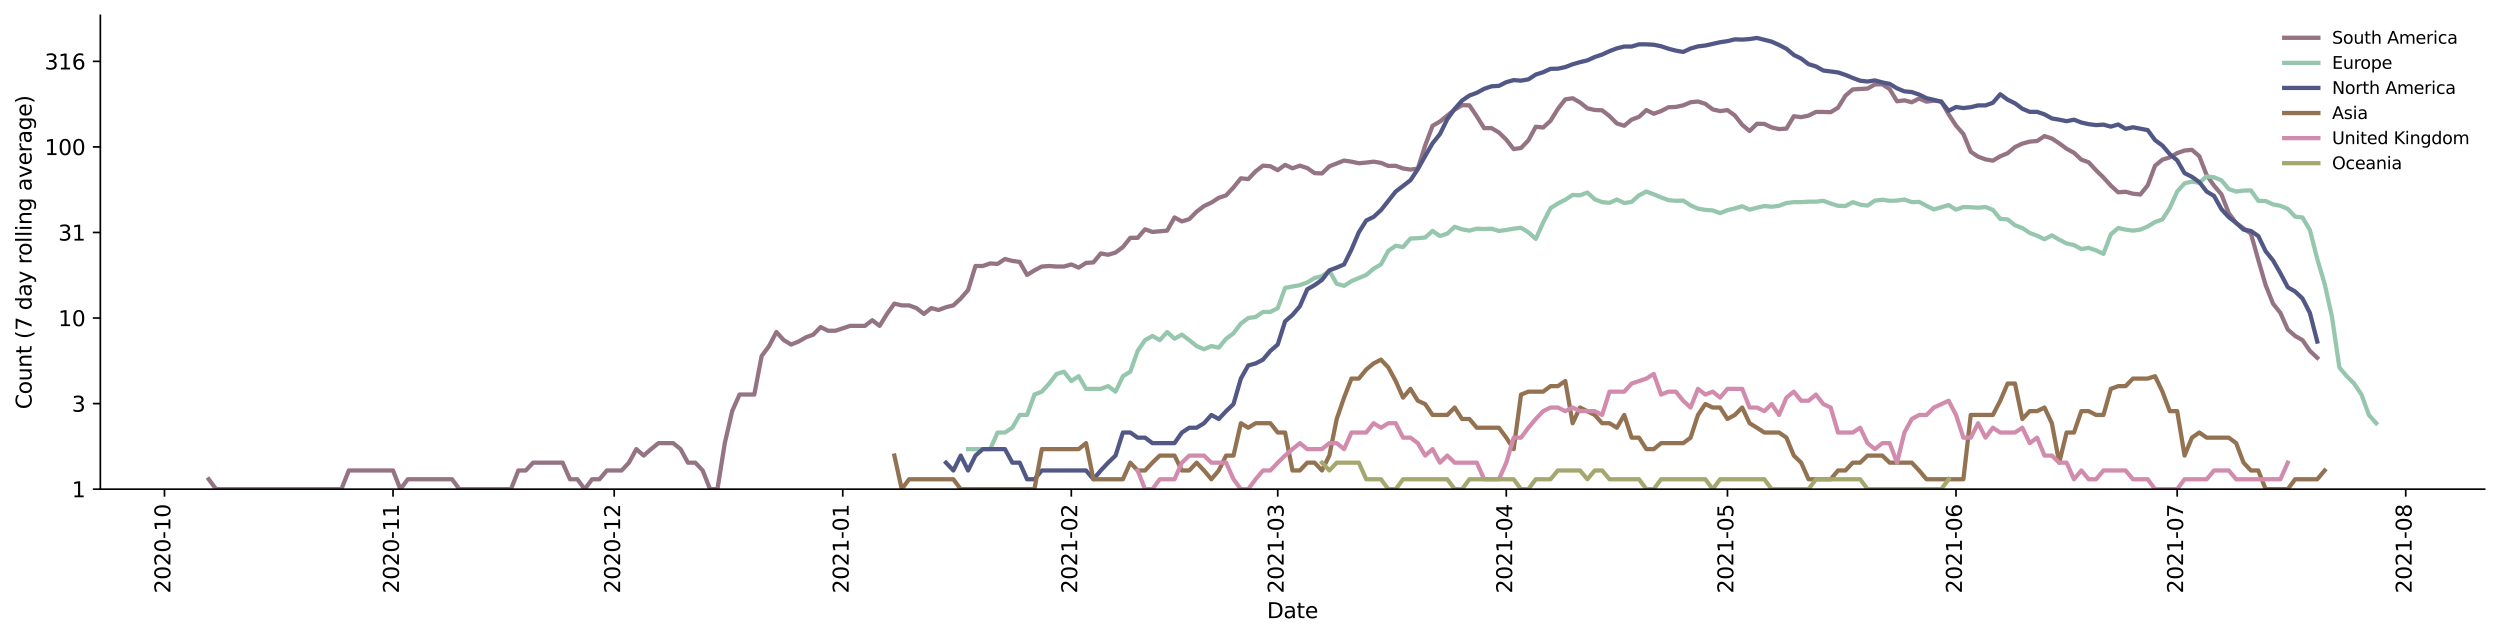 <?xml version="1.0" encoding="utf-8" standalone="no"?>
<!DOCTYPE svg PUBLIC "-//W3C//DTD SVG 1.1//EN"
  "http://www.w3.org/Graphics/SVG/1.1/DTD/svg11.dtd">
<svg height="298.621pt" version="1.1" viewBox="0 0 1170.166 298.621" width="1170.166pt" xmlns="http://www.w3.org/2000/svg" xmlns:xlink="http://www.w3.org/1999/xlink">
 <defs>
  <style type="text/css">*{stroke-linecap:butt;stroke-linejoin:round;}</style>
 </defs>
 <g id="figure_1">
  <g id="patch_1">
   <path d="M 0 298.621 
L 1170.166 298.621 
L 1170.166 0 
L 0 0 
z
" style="fill:#ffffff;"/>
  </g>
  <g id="axes_1">
   <g id="patch_2">
    <path d="M 46.966 228.96 
L 1162.966 228.96 
L 1162.966 7.2 
L 46.966 7.2 
z
" style="fill:#ffffff;"/>
   </g>
   <g id="matplotlib.axis_1">
    <g id="xtick_1">
     <g id="line2d_1">
      <defs>
       <path d="M 0 0 
L 0 3.5 
" id="m43132d5090" style="stroke:#000000;stroke-width:0.8;"/>
      </defs>
      <g>
       <use style="stroke:#000000;stroke-width:0.8;" x="76.988" xlink:href="#m43132d5090" y="228.96"/>
      </g>
     </g>
     <g id="text_1">
      <!-- 2020-10 -->
      <g transform="translate(79.747 277.743)rotate(-90)scale(0.1 -0.1)">
       <defs>
        <path d="M 1228 531 
L 3431 531 
L 3431 0 
L 469 0 
L 469 531 
Q 828 903 1448 1529 
Q 2069 2156 2228 2338 
Q 2531 2678 2651 2914 
Q 2772 3150 2772 3378 
Q 2772 3750 2511 3984 
Q 2250 4219 1831 4219 
Q 1534 4219 1204 4116 
Q 875 4013 500 3803 
L 500 4441 
Q 881 4594 1212 4672 
Q 1544 4750 1819 4750 
Q 2544 4750 2975 4387 
Q 3406 4025 3406 3419 
Q 3406 3131 3298 2873 
Q 3191 2616 2906 2266 
Q 2828 2175 2409 1742 
Q 1991 1309 1228 531 
z
" id="DejaVuSans-32" transform="scale(0.016)"/>
        <path d="M 2034 4250 
Q 1547 4250 1301 3770 
Q 1056 3291 1056 2328 
Q 1056 1369 1301 889 
Q 1547 409 2034 409 
Q 2525 409 2770 889 
Q 3016 1369 3016 2328 
Q 3016 3291 2770 3770 
Q 2525 4250 2034 4250 
z
M 2034 4750 
Q 2819 4750 3233 4129 
Q 3647 3509 3647 2328 
Q 3647 1150 3233 529 
Q 2819 -91 2034 -91 
Q 1250 -91 836 529 
Q 422 1150 422 2328 
Q 422 3509 836 4129 
Q 1250 4750 2034 4750 
z
" id="DejaVuSans-30" transform="scale(0.016)"/>
        <path d="M 313 2009 
L 1997 2009 
L 1997 1497 
L 313 1497 
L 313 2009 
z
" id="DejaVuSans-2d" transform="scale(0.016)"/>
        <path d="M 794 531 
L 1825 531 
L 1825 4091 
L 703 3866 
L 703 4441 
L 1819 4666 
L 2450 4666 
L 2450 531 
L 3481 531 
L 3481 0 
L 794 0 
L 794 531 
z
" id="DejaVuSans-31" transform="scale(0.016)"/>
       </defs>
       <use xlink:href="#DejaVuSans-32"/>
       <use x="63.623" xlink:href="#DejaVuSans-30"/>
       <use x="127.246" xlink:href="#DejaVuSans-32"/>
       <use x="190.869" xlink:href="#DejaVuSans-30"/>
       <use x="254.492" xlink:href="#DejaVuSans-2d"/>
       <use x="290.576" xlink:href="#DejaVuSans-31"/>
       <use x="354.199" xlink:href="#DejaVuSans-30"/>
      </g>
     </g>
    </g>
    <g id="xtick_2">
     <g id="line2d_2">
      <g>
       <use style="stroke:#000000;stroke-width:0.8;" x="183.964" xlink:href="#m43132d5090" y="228.96"/>
      </g>
     </g>
     <g id="text_2">
      <!-- 2020-11 -->
      <g transform="translate(186.723 277.743)rotate(-90)scale(0.1 -0.1)">
       <use xlink:href="#DejaVuSans-32"/>
       <use x="63.623" xlink:href="#DejaVuSans-30"/>
       <use x="127.246" xlink:href="#DejaVuSans-32"/>
       <use x="190.869" xlink:href="#DejaVuSans-30"/>
       <use x="254.492" xlink:href="#DejaVuSans-2d"/>
       <use x="290.576" xlink:href="#DejaVuSans-31"/>
       <use x="354.199" xlink:href="#DejaVuSans-31"/>
      </g>
     </g>
    </g>
    <g id="xtick_3">
     <g id="line2d_3">
      <g>
       <use style="stroke:#000000;stroke-width:0.8;" x="287.489" xlink:href="#m43132d5090" y="228.96"/>
      </g>
     </g>
     <g id="text_3">
      <!-- 2020-12 -->
      <g transform="translate(290.248 277.743)rotate(-90)scale(0.1 -0.1)">
       <use xlink:href="#DejaVuSans-32"/>
       <use x="63.623" xlink:href="#DejaVuSans-30"/>
       <use x="127.246" xlink:href="#DejaVuSans-32"/>
       <use x="190.869" xlink:href="#DejaVuSans-30"/>
       <use x="254.492" xlink:href="#DejaVuSans-2d"/>
       <use x="290.576" xlink:href="#DejaVuSans-31"/>
       <use x="354.199" xlink:href="#DejaVuSans-32"/>
      </g>
     </g>
    </g>
    <g id="xtick_4">
     <g id="line2d_4">
      <g>
       <use style="stroke:#000000;stroke-width:0.8;" x="394.465" xlink:href="#m43132d5090" y="228.96"/>
      </g>
     </g>
     <g id="text_4">
      <!-- 2021-01 -->
      <g transform="translate(397.224 277.743)rotate(-90)scale(0.1 -0.1)">
       <use xlink:href="#DejaVuSans-32"/>
       <use x="63.623" xlink:href="#DejaVuSans-30"/>
       <use x="127.246" xlink:href="#DejaVuSans-32"/>
       <use x="190.869" xlink:href="#DejaVuSans-31"/>
       <use x="254.492" xlink:href="#DejaVuSans-2d"/>
       <use x="290.576" xlink:href="#DejaVuSans-30"/>
       <use x="354.199" xlink:href="#DejaVuSans-31"/>
      </g>
     </g>
    </g>
    <g id="xtick_5">
     <g id="line2d_5">
      <g>
       <use style="stroke:#000000;stroke-width:0.8;" x="501.441" xlink:href="#m43132d5090" y="228.96"/>
      </g>
     </g>
     <g id="text_5">
      <!-- 2021-02 -->
      <g transform="translate(504.2 277.743)rotate(-90)scale(0.1 -0.1)">
       <use xlink:href="#DejaVuSans-32"/>
       <use x="63.623" xlink:href="#DejaVuSans-30"/>
       <use x="127.246" xlink:href="#DejaVuSans-32"/>
       <use x="190.869" xlink:href="#DejaVuSans-31"/>
       <use x="254.492" xlink:href="#DejaVuSans-2d"/>
       <use x="290.576" xlink:href="#DejaVuSans-30"/>
       <use x="354.199" xlink:href="#DejaVuSans-32"/>
      </g>
     </g>
    </g>
    <g id="xtick_6">
     <g id="line2d_6">
      <g>
       <use style="stroke:#000000;stroke-width:0.8;" x="598.064" xlink:href="#m43132d5090" y="228.96"/>
      </g>
     </g>
     <g id="text_6">
      <!-- 2021-03 -->
      <g transform="translate(600.823 277.743)rotate(-90)scale(0.1 -0.1)">
       <defs>
        <path d="M 2597 2516 
Q 3050 2419 3304 2112 
Q 3559 1806 3559 1356 
Q 3559 666 3084 287 
Q 2609 -91 1734 -91 
Q 1441 -91 1130 -33 
Q 819 25 488 141 
L 488 750 
Q 750 597 1062 519 
Q 1375 441 1716 441 
Q 2309 441 2620 675 
Q 2931 909 2931 1356 
Q 2931 1769 2642 2001 
Q 2353 2234 1838 2234 
L 1294 2234 
L 1294 2753 
L 1863 2753 
Q 2328 2753 2575 2939 
Q 2822 3125 2822 3475 
Q 2822 3834 2567 4026 
Q 2313 4219 1838 4219 
Q 1578 4219 1281 4162 
Q 984 4106 628 3988 
L 628 4550 
Q 988 4650 1302 4700 
Q 1616 4750 1894 4750 
Q 2613 4750 3031 4423 
Q 3450 4097 3450 3541 
Q 3450 3153 3228 2886 
Q 3006 2619 2597 2516 
z
" id="DejaVuSans-33" transform="scale(0.016)"/>
       </defs>
       <use xlink:href="#DejaVuSans-32"/>
       <use x="63.623" xlink:href="#DejaVuSans-30"/>
       <use x="127.246" xlink:href="#DejaVuSans-32"/>
       <use x="190.869" xlink:href="#DejaVuSans-31"/>
       <use x="254.492" xlink:href="#DejaVuSans-2d"/>
       <use x="290.576" xlink:href="#DejaVuSans-30"/>
       <use x="354.199" xlink:href="#DejaVuSans-33"/>
      </g>
     </g>
    </g>
    <g id="xtick_7">
     <g id="line2d_7">
      <g>
       <use style="stroke:#000000;stroke-width:0.8;" x="705.04" xlink:href="#m43132d5090" y="228.96"/>
      </g>
     </g>
     <g id="text_7">
      <!-- 2021-04 -->
      <g transform="translate(707.799 277.743)rotate(-90)scale(0.1 -0.1)">
       <defs>
        <path d="M 2419 4116 
L 825 1625 
L 2419 1625 
L 2419 4116 
z
M 2253 4666 
L 3047 4666 
L 3047 1625 
L 3713 1625 
L 3713 1100 
L 3047 1100 
L 3047 0 
L 2419 0 
L 2419 1100 
L 313 1100 
L 313 1709 
L 2253 4666 
z
" id="DejaVuSans-34" transform="scale(0.016)"/>
       </defs>
       <use xlink:href="#DejaVuSans-32"/>
       <use x="63.623" xlink:href="#DejaVuSans-30"/>
       <use x="127.246" xlink:href="#DejaVuSans-32"/>
       <use x="190.869" xlink:href="#DejaVuSans-31"/>
       <use x="254.492" xlink:href="#DejaVuSans-2d"/>
       <use x="290.576" xlink:href="#DejaVuSans-30"/>
       <use x="354.199" xlink:href="#DejaVuSans-34"/>
      </g>
     </g>
    </g>
    <g id="xtick_8">
     <g id="line2d_8">
      <g>
       <use style="stroke:#000000;stroke-width:0.8;" x="808.565" xlink:href="#m43132d5090" y="228.96"/>
      </g>
     </g>
     <g id="text_8">
      <!-- 2021-05 -->
      <g transform="translate(811.324 277.743)rotate(-90)scale(0.1 -0.1)">
       <defs>
        <path d="M 691 4666 
L 3169 4666 
L 3169 4134 
L 1269 4134 
L 1269 2991 
Q 1406 3038 1543 3061 
Q 1681 3084 1819 3084 
Q 2600 3084 3056 2656 
Q 3513 2228 3513 1497 
Q 3513 744 3044 326 
Q 2575 -91 1722 -91 
Q 1428 -91 1123 -41 
Q 819 9 494 109 
L 494 744 
Q 775 591 1075 516 
Q 1375 441 1709 441 
Q 2250 441 2565 725 
Q 2881 1009 2881 1497 
Q 2881 1984 2565 2268 
Q 2250 2553 1709 2553 
Q 1456 2553 1204 2497 
Q 953 2441 691 2322 
L 691 4666 
z
" id="DejaVuSans-35" transform="scale(0.016)"/>
       </defs>
       <use xlink:href="#DejaVuSans-32"/>
       <use x="63.623" xlink:href="#DejaVuSans-30"/>
       <use x="127.246" xlink:href="#DejaVuSans-32"/>
       <use x="190.869" xlink:href="#DejaVuSans-31"/>
       <use x="254.492" xlink:href="#DejaVuSans-2d"/>
       <use x="290.576" xlink:href="#DejaVuSans-30"/>
       <use x="354.199" xlink:href="#DejaVuSans-35"/>
      </g>
     </g>
    </g>
    <g id="xtick_9">
     <g id="line2d_9">
      <g>
       <use style="stroke:#000000;stroke-width:0.8;" x="915.541" xlink:href="#m43132d5090" y="228.96"/>
      </g>
     </g>
     <g id="text_9">
      <!-- 2021-06 -->
      <g transform="translate(918.3 277.743)rotate(-90)scale(0.1 -0.1)">
       <defs>
        <path d="M 2113 2584 
Q 1688 2584 1439 2293 
Q 1191 2003 1191 1497 
Q 1191 994 1439 701 
Q 1688 409 2113 409 
Q 2538 409 2786 701 
Q 3034 994 3034 1497 
Q 3034 2003 2786 2293 
Q 2538 2584 2113 2584 
z
M 3366 4563 
L 3366 3988 
Q 3128 4100 2886 4159 
Q 2644 4219 2406 4219 
Q 1781 4219 1451 3797 
Q 1122 3375 1075 2522 
Q 1259 2794 1537 2939 
Q 1816 3084 2150 3084 
Q 2853 3084 3261 2657 
Q 3669 2231 3669 1497 
Q 3669 778 3244 343 
Q 2819 -91 2113 -91 
Q 1303 -91 875 529 
Q 447 1150 447 2328 
Q 447 3434 972 4092 
Q 1497 4750 2381 4750 
Q 2619 4750 2861 4703 
Q 3103 4656 3366 4563 
z
" id="DejaVuSans-36" transform="scale(0.016)"/>
       </defs>
       <use xlink:href="#DejaVuSans-32"/>
       <use x="63.623" xlink:href="#DejaVuSans-30"/>
       <use x="127.246" xlink:href="#DejaVuSans-32"/>
       <use x="190.869" xlink:href="#DejaVuSans-31"/>
       <use x="254.492" xlink:href="#DejaVuSans-2d"/>
       <use x="290.576" xlink:href="#DejaVuSans-30"/>
       <use x="354.199" xlink:href="#DejaVuSans-36"/>
      </g>
     </g>
    </g>
    <g id="xtick_10">
     <g id="line2d_10">
      <g>
       <use style="stroke:#000000;stroke-width:0.8;" x="1019.066" xlink:href="#m43132d5090" y="228.96"/>
      </g>
     </g>
     <g id="text_10">
      <!-- 2021-07 -->
      <g transform="translate(1021.825 277.743)rotate(-90)scale(0.1 -0.1)">
       <defs>
        <path d="M 525 4666 
L 3525 4666 
L 3525 4397 
L 1831 0 
L 1172 0 
L 2766 4134 
L 525 4134 
L 525 4666 
z
" id="DejaVuSans-37" transform="scale(0.016)"/>
       </defs>
       <use xlink:href="#DejaVuSans-32"/>
       <use x="63.623" xlink:href="#DejaVuSans-30"/>
       <use x="127.246" xlink:href="#DejaVuSans-32"/>
       <use x="190.869" xlink:href="#DejaVuSans-31"/>
       <use x="254.492" xlink:href="#DejaVuSans-2d"/>
       <use x="290.576" xlink:href="#DejaVuSans-30"/>
       <use x="354.199" xlink:href="#DejaVuSans-37"/>
      </g>
     </g>
    </g>
    <g id="xtick_11">
     <g id="line2d_11">
      <g>
       <use style="stroke:#000000;stroke-width:0.8;" x="1126.042" xlink:href="#m43132d5090" y="228.96"/>
      </g>
     </g>
     <g id="text_11">
      <!-- 2021-08 -->
      <g transform="translate(1128.801 277.743)rotate(-90)scale(0.1 -0.1)">
       <defs>
        <path d="M 2034 2216 
Q 1584 2216 1326 1975 
Q 1069 1734 1069 1313 
Q 1069 891 1326 650 
Q 1584 409 2034 409 
Q 2484 409 2743 651 
Q 3003 894 3003 1313 
Q 3003 1734 2745 1975 
Q 2488 2216 2034 2216 
z
M 1403 2484 
Q 997 2584 770 2862 
Q 544 3141 544 3541 
Q 544 4100 942 4425 
Q 1341 4750 2034 4750 
Q 2731 4750 3128 4425 
Q 3525 4100 3525 3541 
Q 3525 3141 3298 2862 
Q 3072 2584 2669 2484 
Q 3125 2378 3379 2068 
Q 3634 1759 3634 1313 
Q 3634 634 3220 271 
Q 2806 -91 2034 -91 
Q 1263 -91 848 271 
Q 434 634 434 1313 
Q 434 1759 690 2068 
Q 947 2378 1403 2484 
z
M 1172 3481 
Q 1172 3119 1398 2916 
Q 1625 2713 2034 2713 
Q 2441 2713 2670 2916 
Q 2900 3119 2900 3481 
Q 2900 3844 2670 4047 
Q 2441 4250 2034 4250 
Q 1625 4250 1398 4047 
Q 1172 3844 1172 3481 
z
" id="DejaVuSans-38" transform="scale(0.016)"/>
       </defs>
       <use xlink:href="#DejaVuSans-32"/>
       <use x="63.623" xlink:href="#DejaVuSans-30"/>
       <use x="127.246" xlink:href="#DejaVuSans-32"/>
       <use x="190.869" xlink:href="#DejaVuSans-31"/>
       <use x="254.492" xlink:href="#DejaVuSans-2d"/>
       <use x="290.576" xlink:href="#DejaVuSans-30"/>
       <use x="354.199" xlink:href="#DejaVuSans-38"/>
      </g>
     </g>
    </g>
    <g id="text_12">
     <!-- Date -->
     <g transform="translate(593.015 289.341)scale(0.1 -0.1)">
      <defs>
       <path d="M 1259 4147 
L 1259 519 
L 2022 519 
Q 2988 519 3436 956 
Q 3884 1394 3884 2338 
Q 3884 3275 3436 3711 
Q 2988 4147 2022 4147 
L 1259 4147 
z
M 628 4666 
L 1925 4666 
Q 3281 4666 3915 4102 
Q 4550 3538 4550 2338 
Q 4550 1131 3912 565 
Q 3275 0 1925 0 
L 628 0 
L 628 4666 
z
" id="DejaVuSans-44" transform="scale(0.016)"/>
       <path d="M 2194 1759 
Q 1497 1759 1228 1600 
Q 959 1441 959 1056 
Q 959 750 1161 570 
Q 1363 391 1709 391 
Q 2188 391 2477 730 
Q 2766 1069 2766 1631 
L 2766 1759 
L 2194 1759 
z
M 3341 1997 
L 3341 0 
L 2766 0 
L 2766 531 
Q 2569 213 2275 61 
Q 1981 -91 1556 -91 
Q 1019 -91 701 211 
Q 384 513 384 1019 
Q 384 1609 779 1909 
Q 1175 2209 1959 2209 
L 2766 2209 
L 2766 2266 
Q 2766 2663 2505 2880 
Q 2244 3097 1772 3097 
Q 1472 3097 1187 3025 
Q 903 2953 641 2809 
L 641 3341 
Q 956 3463 1253 3523 
Q 1550 3584 1831 3584 
Q 2591 3584 2966 3190 
Q 3341 2797 3341 1997 
z
" id="DejaVuSans-61" transform="scale(0.016)"/>
       <path d="M 1172 4494 
L 1172 3500 
L 2356 3500 
L 2356 3053 
L 1172 3053 
L 1172 1153 
Q 1172 725 1289 603 
Q 1406 481 1766 481 
L 2356 481 
L 2356 0 
L 1766 0 
Q 1100 0 847 248 
Q 594 497 594 1153 
L 594 3053 
L 172 3053 
L 172 3500 
L 594 3500 
L 594 4494 
L 1172 4494 
z
" id="DejaVuSans-74" transform="scale(0.016)"/>
       <path d="M 3597 1894 
L 3597 1613 
L 953 1613 
Q 991 1019 1311 708 
Q 1631 397 2203 397 
Q 2534 397 2845 478 
Q 3156 559 3463 722 
L 3463 178 
Q 3153 47 2828 -22 
Q 2503 -91 2169 -91 
Q 1331 -91 842 396 
Q 353 884 353 1716 
Q 353 2575 817 3079 
Q 1281 3584 2069 3584 
Q 2775 3584 3186 3129 
Q 3597 2675 3597 1894 
z
M 3022 2063 
Q 3016 2534 2758 2815 
Q 2500 3097 2075 3097 
Q 1594 3097 1305 2825 
Q 1016 2553 972 2059 
L 3022 2063 
z
" id="DejaVuSans-65" transform="scale(0.016)"/>
      </defs>
      <use xlink:href="#DejaVuSans-44"/>
      <use x="77.002" xlink:href="#DejaVuSans-61"/>
      <use x="138.281" xlink:href="#DejaVuSans-74"/>
      <use x="177.49" xlink:href="#DejaVuSans-65"/>
     </g>
    </g>
   </g>
   <g id="matplotlib.axis_2">
    <g id="ytick_1">
     <g id="line2d_12">
      <defs>
       <path d="M 0 0 
L -3.5 0 
" id="m32318ef509" style="stroke:#000000;stroke-width:0.8;"/>
      </defs>
      <g>
       <use style="stroke:#000000;stroke-width:0.8;" x="46.966" xlink:href="#m32318ef509" y="228.96"/>
      </g>
     </g>
     <g id="text_13">
      <!-- 1 -->
      <g transform="translate(33.603 232.759)scale(0.1 -0.1)">
       <use xlink:href="#DejaVuSans-31"/>
      </g>
     </g>
    </g>
    <g id="ytick_2">
     <g id="line2d_13">
      <g>
       <use style="stroke:#000000;stroke-width:0.8;" x="46.966" xlink:href="#m32318ef509" y="188.913"/>
      </g>
     </g>
     <g id="text_14">
      <!-- 3 -->
      <g transform="translate(33.603 192.712)scale(0.1 -0.1)">
       <use xlink:href="#DejaVuSans-33"/>
      </g>
     </g>
    </g>
    <g id="ytick_3">
     <g id="line2d_14">
      <g>
       <use style="stroke:#000000;stroke-width:0.8;" x="46.966" xlink:href="#m32318ef509" y="148.866"/>
      </g>
     </g>
     <g id="text_15">
      <!-- 10 -->
      <g transform="translate(27.241 152.666)scale(0.1 -0.1)">
       <use xlink:href="#DejaVuSans-31"/>
       <use x="63.623" xlink:href="#DejaVuSans-30"/>
      </g>
     </g>
    </g>
    <g id="ytick_4">
     <g id="line2d_15">
      <g>
       <use style="stroke:#000000;stroke-width:0.8;" x="46.966" xlink:href="#m32318ef509" y="108.82"/>
      </g>
     </g>
     <g id="text_16">
      <!-- 31 -->
      <g transform="translate(27.241 112.619)scale(0.1 -0.1)">
       <use xlink:href="#DejaVuSans-33"/>
       <use x="63.623" xlink:href="#DejaVuSans-31"/>
      </g>
     </g>
    </g>
    <g id="ytick_5">
     <g id="line2d_16">
      <g>
       <use style="stroke:#000000;stroke-width:0.8;" x="46.966" xlink:href="#m32318ef509" y="68.773"/>
      </g>
     </g>
     <g id="text_17">
      <!-- 100 -->
      <g transform="translate(20.878 72.572)scale(0.1 -0.1)">
       <use xlink:href="#DejaVuSans-31"/>
       <use x="63.623" xlink:href="#DejaVuSans-30"/>
       <use x="127.246" xlink:href="#DejaVuSans-30"/>
      </g>
     </g>
    </g>
    <g id="ytick_6">
     <g id="line2d_17">
      <g>
       <use style="stroke:#000000;stroke-width:0.8;" x="46.966" xlink:href="#m32318ef509" y="28.726"/>
      </g>
     </g>
     <g id="text_18">
      <!-- 316 -->
      <g transform="translate(20.878 32.525)scale(0.1 -0.1)">
       <use xlink:href="#DejaVuSans-33"/>
       <use x="63.623" xlink:href="#DejaVuSans-31"/>
       <use x="127.246" xlink:href="#DejaVuSans-36"/>
      </g>
     </g>
    </g>
    <g id="text_19">
     <!-- Count (7 day rolling average) -->
     <g transform="translate(14.798 191.548)rotate(-90)scale(0.1 -0.1)">
      <defs>
       <path d="M 4122 4306 
L 4122 3641 
Q 3803 3938 3442 4084 
Q 3081 4231 2675 4231 
Q 1875 4231 1450 3742 
Q 1025 3253 1025 2328 
Q 1025 1406 1450 917 
Q 1875 428 2675 428 
Q 3081 428 3442 575 
Q 3803 722 4122 1019 
L 4122 359 
Q 3791 134 3420 21 
Q 3050 -91 2638 -91 
Q 1578 -91 968 557 
Q 359 1206 359 2328 
Q 359 3453 968 4101 
Q 1578 4750 2638 4750 
Q 3056 4750 3426 4639 
Q 3797 4528 4122 4306 
z
" id="DejaVuSans-43" transform="scale(0.016)"/>
       <path d="M 1959 3097 
Q 1497 3097 1228 2736 
Q 959 2375 959 1747 
Q 959 1119 1226 758 
Q 1494 397 1959 397 
Q 2419 397 2687 759 
Q 2956 1122 2956 1747 
Q 2956 2369 2687 2733 
Q 2419 3097 1959 3097 
z
M 1959 3584 
Q 2709 3584 3137 3096 
Q 3566 2609 3566 1747 
Q 3566 888 3137 398 
Q 2709 -91 1959 -91 
Q 1206 -91 779 398 
Q 353 888 353 1747 
Q 353 2609 779 3096 
Q 1206 3584 1959 3584 
z
" id="DejaVuSans-6f" transform="scale(0.016)"/>
       <path d="M 544 1381 
L 544 3500 
L 1119 3500 
L 1119 1403 
Q 1119 906 1312 657 
Q 1506 409 1894 409 
Q 2359 409 2629 706 
Q 2900 1003 2900 1516 
L 2900 3500 
L 3475 3500 
L 3475 0 
L 2900 0 
L 2900 538 
Q 2691 219 2414 64 
Q 2138 -91 1772 -91 
Q 1169 -91 856 284 
Q 544 659 544 1381 
z
M 1991 3584 
L 1991 3584 
z
" id="DejaVuSans-75" transform="scale(0.016)"/>
       <path d="M 3513 2113 
L 3513 0 
L 2938 0 
L 2938 2094 
Q 2938 2591 2744 2837 
Q 2550 3084 2163 3084 
Q 1697 3084 1428 2787 
Q 1159 2491 1159 1978 
L 1159 0 
L 581 0 
L 581 3500 
L 1159 3500 
L 1159 2956 
Q 1366 3272 1645 3428 
Q 1925 3584 2291 3584 
Q 2894 3584 3203 3211 
Q 3513 2838 3513 2113 
z
" id="DejaVuSans-6e" transform="scale(0.016)"/>
       <path id="DejaVuSans-20" transform="scale(0.016)"/>
       <path d="M 1984 4856 
Q 1566 4138 1362 3434 
Q 1159 2731 1159 2009 
Q 1159 1288 1364 580 
Q 1569 -128 1984 -844 
L 1484 -844 
Q 1016 -109 783 600 
Q 550 1309 550 2009 
Q 550 2706 781 3412 
Q 1013 4119 1484 4856 
L 1984 4856 
z
" id="DejaVuSans-28" transform="scale(0.016)"/>
       <path d="M 2906 2969 
L 2906 4863 
L 3481 4863 
L 3481 0 
L 2906 0 
L 2906 525 
Q 2725 213 2448 61 
Q 2172 -91 1784 -91 
Q 1150 -91 751 415 
Q 353 922 353 1747 
Q 353 2572 751 3078 
Q 1150 3584 1784 3584 
Q 2172 3584 2448 3432 
Q 2725 3281 2906 2969 
z
M 947 1747 
Q 947 1113 1208 752 
Q 1469 391 1925 391 
Q 2381 391 2643 752 
Q 2906 1113 2906 1747 
Q 2906 2381 2643 2742 
Q 2381 3103 1925 3103 
Q 1469 3103 1208 2742 
Q 947 2381 947 1747 
z
" id="DejaVuSans-64" transform="scale(0.016)"/>
       <path d="M 2059 -325 
Q 1816 -950 1584 -1140 
Q 1353 -1331 966 -1331 
L 506 -1331 
L 506 -850 
L 844 -850 
Q 1081 -850 1212 -737 
Q 1344 -625 1503 -206 
L 1606 56 
L 191 3500 
L 800 3500 
L 1894 763 
L 2988 3500 
L 3597 3500 
L 2059 -325 
z
" id="DejaVuSans-79" transform="scale(0.016)"/>
       <path d="M 2631 2963 
Q 2534 3019 2420 3045 
Q 2306 3072 2169 3072 
Q 1681 3072 1420 2755 
Q 1159 2438 1159 1844 
L 1159 0 
L 581 0 
L 581 3500 
L 1159 3500 
L 1159 2956 
Q 1341 3275 1631 3429 
Q 1922 3584 2338 3584 
Q 2397 3584 2469 3576 
Q 2541 3569 2628 3553 
L 2631 2963 
z
" id="DejaVuSans-72" transform="scale(0.016)"/>
       <path d="M 603 4863 
L 1178 4863 
L 1178 0 
L 603 0 
L 603 4863 
z
" id="DejaVuSans-6c" transform="scale(0.016)"/>
       <path d="M 603 3500 
L 1178 3500 
L 1178 0 
L 603 0 
L 603 3500 
z
M 603 4863 
L 1178 4863 
L 1178 4134 
L 603 4134 
L 603 4863 
z
" id="DejaVuSans-69" transform="scale(0.016)"/>
       <path d="M 2906 1791 
Q 2906 2416 2648 2759 
Q 2391 3103 1925 3103 
Q 1463 3103 1205 2759 
Q 947 2416 947 1791 
Q 947 1169 1205 825 
Q 1463 481 1925 481 
Q 2391 481 2648 825 
Q 2906 1169 2906 1791 
z
M 3481 434 
Q 3481 -459 3084 -895 
Q 2688 -1331 1869 -1331 
Q 1566 -1331 1297 -1286 
Q 1028 -1241 775 -1147 
L 775 -588 
Q 1028 -725 1275 -790 
Q 1522 -856 1778 -856 
Q 2344 -856 2625 -561 
Q 2906 -266 2906 331 
L 2906 616 
Q 2728 306 2450 153 
Q 2172 0 1784 0 
Q 1141 0 747 490 
Q 353 981 353 1791 
Q 353 2603 747 3093 
Q 1141 3584 1784 3584 
Q 2172 3584 2450 3431 
Q 2728 3278 2906 2969 
L 2906 3500 
L 3481 3500 
L 3481 434 
z
" id="DejaVuSans-67" transform="scale(0.016)"/>
       <path d="M 191 3500 
L 800 3500 
L 1894 563 
L 2988 3500 
L 3597 3500 
L 2284 0 
L 1503 0 
L 191 3500 
z
" id="DejaVuSans-76" transform="scale(0.016)"/>
       <path d="M 513 4856 
L 1013 4856 
Q 1481 4119 1714 3412 
Q 1947 2706 1947 2009 
Q 1947 1309 1714 600 
Q 1481 -109 1013 -844 
L 513 -844 
Q 928 -128 1133 580 
Q 1338 1288 1338 2009 
Q 1338 2731 1133 3434 
Q 928 4138 513 4856 
z
" id="DejaVuSans-29" transform="scale(0.016)"/>
      </defs>
      <use xlink:href="#DejaVuSans-43"/>
      <use x="69.824" xlink:href="#DejaVuSans-6f"/>
      <use x="131.006" xlink:href="#DejaVuSans-75"/>
      <use x="194.385" xlink:href="#DejaVuSans-6e"/>
      <use x="257.764" xlink:href="#DejaVuSans-74"/>
      <use x="296.973" xlink:href="#DejaVuSans-20"/>
      <use x="328.76" xlink:href="#DejaVuSans-28"/>
      <use x="367.773" xlink:href="#DejaVuSans-37"/>
      <use x="431.396" xlink:href="#DejaVuSans-20"/>
      <use x="463.184" xlink:href="#DejaVuSans-64"/>
      <use x="526.66" xlink:href="#DejaVuSans-61"/>
      <use x="587.939" xlink:href="#DejaVuSans-79"/>
      <use x="647.119" xlink:href="#DejaVuSans-20"/>
      <use x="678.906" xlink:href="#DejaVuSans-72"/>
      <use x="717.77" xlink:href="#DejaVuSans-6f"/>
      <use x="778.951" xlink:href="#DejaVuSans-6c"/>
      <use x="806.734" xlink:href="#DejaVuSans-6c"/>
      <use x="834.518" xlink:href="#DejaVuSans-69"/>
      <use x="862.301" xlink:href="#DejaVuSans-6e"/>
      <use x="925.68" xlink:href="#DejaVuSans-67"/>
      <use x="989.156" xlink:href="#DejaVuSans-20"/>
      <use x="1020.943" xlink:href="#DejaVuSans-61"/>
      <use x="1082.223" xlink:href="#DejaVuSans-76"/>
      <use x="1141.402" xlink:href="#DejaVuSans-65"/>
      <use x="1202.926" xlink:href="#DejaVuSans-72"/>
      <use x="1244.039" xlink:href="#DejaVuSans-61"/>
      <use x="1305.318" xlink:href="#DejaVuSans-67"/>
      <use x="1368.795" xlink:href="#DejaVuSans-65"/>
      <use x="1430.318" xlink:href="#DejaVuSans-29"/>
     </g>
    </g>
   </g>
   <g id="line2d_18">
    <path clip-path="url(#p5aa60a8400)" d="M 97.693 224.315 
L 101.144 228.96 
L 159.808 228.96 
L 163.259 220.218 
L 183.964 220.218 
L 187.415 228.96 
L 190.865 224.315 
L 211.57 224.315 
L 215.021 228.96 
L 239.177 228.96 
L 242.628 220.218 
L 246.079 220.218 
L 249.53 216.553 
L 263.333 216.553 
L 266.784 224.315 
L 270.235 224.315 
L 273.685 228.96 
L 277.136 224.315 
L 280.587 224.315 
L 284.038 220.218 
L 290.94 220.218 
L 294.39 216.553 
L 297.841 210.211 
L 301.292 213.238 
L 304.743 210.211 
L 308.194 207.427 
L 315.095 207.427 
L 318.546 210.211 
L 321.997 216.553 
L 325.448 216.553 
L 328.899 220.218 
L 332.35 228.96 
L 335.801 228.96 
L 339.251 207.427 
L 342.702 192.443 
L 346.153 184.681 
L 353.055 184.681 
L 356.506 166.635 
L 359.956 161.99 
L 363.407 155.408 
L 366.858 159.206 
L 370.309 161.273 
L 373.76 159.882 
L 377.211 157.893 
L 380.661 156.628 
L 384.112 153.088 
L 387.563 154.813 
L 391.014 154.813 
L 397.916 152.531 
L 404.817 152.531 
L 408.268 149.875 
L 411.719 152.531 
L 415.17 146.934 
L 418.621 142.113 
L 422.071 142.941 
L 425.522 142.941 
L 428.973 144.222 
L 432.424 146.934 
L 435.875 144.222 
L 439.326 145.102 
L 442.776 143.79 
L 446.227 142.941 
L 449.678 139.74 
L 453.129 135.771 
L 456.58 124.508 
L 460.031 124.508 
L 463.481 123.296 
L 466.932 123.535 
L 470.383 121.216 
L 473.834 122.125 
L 477.285 122.589 
L 480.736 128.698 
L 484.186 126.54 
L 487.637 124.756 
L 491.088 124.508 
L 494.539 124.756 
L 497.99 124.756 
L 501.441 123.776 
L 504.891 125.256 
L 508.342 123.059 
L 511.793 122.823 
L 515.244 118.622 
L 518.695 119.252 
L 522.146 118.208 
L 525.596 115.63 
L 529.047 111.321 
L 532.498 111.321 
L 535.949 107.337 
L 539.4 108.563 
L 546.301 107.944 
L 549.752 101.782 
L 553.203 103.627 
L 556.654 102.561 
L 560.105 99.067 
L 563.556 96.438 
L 567.006 94.825 
L 570.457 92.587 
L 573.908 91.424 
L 577.359 87.721 
L 580.81 83.453 
L 584.261 83.834 
L 587.711 80.2 
L 591.162 77.543 
L 594.613 77.8 
L 598.064 79.652 
L 601.515 77.162 
L 604.966 78.78 
L 608.416 77.543 
L 611.867 78.647 
L 615.318 81.038 
L 618.769 81.18 
L 622.22 77.864 
L 629.121 75.135 
L 632.572 75.676 
L 636.023 76.411 
L 639.474 76.103 
L 642.925 75.676 
L 646.376 76.226 
L 649.826 77.671 
L 653.277 77.607 
L 656.728 78.846 
L 660.179 79.381 
L 663.63 78.913 
L 667.081 68.084 
L 670.531 58.891 
L 673.982 56.892 
L 680.884 51.294 
L 684.335 49.222 
L 687.786 49.307 
L 691.236 54.438 
L 694.687 59.993 
L 698.138 59.954 
L 701.589 62.019 
L 705.04 65.367 
L 708.491 69.781 
L 711.942 69.273 
L 715.392 65.684 
L 718.843 59.305 
L 722.294 59.685 
L 725.745 56.541 
L 729.196 50.965 
L 732.647 46.525 
L 736.097 45.979 
L 739.548 47.943 
L 742.999 50.698 
L 746.45 51.475 
L 749.901 51.626 
L 753.352 54.339 
L 756.802 57.786 
L 760.253 58.853 
L 763.704 55.986 
L 767.155 54.702 
L 770.606 51.535 
L 774.057 53.241 
L 777.507 51.992 
L 780.958 50.199 
L 784.409 50.053 
L 787.86 49.307 
L 791.311 47.861 
L 794.762 47.509 
L 798.212 48.604 
L 801.663 51.204 
L 805.114 51.992 
L 808.565 51.535 
L 812.016 54.045 
L 815.467 58.445 
L 818.917 61.331 
L 822.368 57.932 
L 825.819 58.004 
L 829.27 59.647 
L 832.721 60.42 
L 836.172 60.186 
L 839.622 54.405 
L 843.073 54.835 
L 846.524 54.111 
L 849.975 52.393 
L 853.426 52.393 
L 856.877 52.518 
L 860.327 50.403 
L 863.778 44.787 
L 867.229 41.848 
L 874.131 41.438 
L 877.582 39.521 
L 881.032 39.436 
L 884.483 41.71 
L 887.934 47.401 
L 891.385 46.974 
L 894.836 47.861 
L 898.287 46.108 
L 901.737 47.59 
L 905.188 47.107 
L 908.639 47.455 
L 912.09 53.497 
L 915.541 58.779 
L 918.992 62.722 
L 922.442 71.031 
L 925.893 73.333 
L 929.344 74.602 
L 932.795 75.194 
L 936.246 73.163 
L 939.697 71.727 
L 943.147 68.823 
L 946.598 67.218 
L 950.049 66.28 
L 953.5 66.004 
L 956.951 63.696 
L 960.402 64.831 
L 963.852 67.076 
L 967.303 69.628 
L 970.754 71.512 
L 974.205 74.72 
L 977.656 75.98 
L 981.107 79.72 
L 984.557 83.076 
L 988.008 86.874 
L 991.459 90.023 
L 994.91 89.749 
L 998.361 90.67 
L 1001.812 91.045 
L 1005.262 86.791 
L 1008.713 77.543 
L 1012.164 74.72 
L 1015.615 73.674 
L 1019.066 71.673 
L 1022.517 70.453 
L 1025.967 70.141 
L 1029.418 73.107 
L 1032.869 81.969 
L 1036.32 86.874 
L 1039.771 90.951 
L 1043.222 99.786 
L 1046.672 104.449 
L 1053.574 109.352 
L 1057.025 121.667 
L 1060.476 133.462 
L 1063.927 142.113 
L 1067.377 146.467 
L 1070.828 154.228 
L 1074.279 157.255 
L 1077.73 159.206 
L 1081.181 164.235 
L 1084.632 167.473 
L 1084.632 167.473 
" style="fill:none;stroke:#947383;stroke-linecap:square;stroke-width:2;"/>
   </g>
   <g id="line2d_19">
    <path clip-path="url(#p5aa60a8400)" d="M 453.129 210.211 
L 463.481 210.211 
L 466.932 202.45 
L 470.383 202.45 
L 473.834 200.205 
L 477.285 194.227 
L 480.736 194.227 
L 484.186 184.681 
L 487.637 183.317 
L 491.088 179.518 
L 494.539 175.024 
L 497.99 173.985 
L 501.441 178.339 
L 504.891 176.094 
L 508.342 182.004 
L 515.244 182.004 
L 518.695 180.739 
L 522.146 183.317 
L 525.596 176.094 
L 529.047 173.985 
L 532.498 164.235 
L 535.949 159.206 
L 539.4 157.255 
L 542.851 159.206 
L 546.301 155.408 
L 549.752 158.544 
L 553.203 156.628 
L 556.654 159.206 
L 560.105 161.99 
L 563.556 163.471 
L 567.006 161.99 
L 570.457 162.723 
L 573.908 158.544 
L 577.359 156.013 
L 580.81 151.444 
L 584.261 148.866 
L 587.711 148.373 
L 591.162 146.006 
L 594.613 146.006 
L 598.064 144.222 
L 601.515 134.763 
L 608.416 133.462 
L 611.867 132.209 
L 615.318 130.118 
L 618.769 129.259 
L 622.22 126.803 
L 625.671 132.83 
L 629.121 133.783 
L 632.572 131.598 
L 639.474 128.698 
L 642.925 125.764 
L 646.376 123.776 
L 649.826 117.394 
L 653.277 115.061 
L 656.728 115.63 
L 660.179 111.66 
L 663.63 111.49 
L 667.081 111.153 
L 670.531 108.098 
L 673.982 110.487 
L 677.433 109.352 
L 680.884 106.153 
L 684.335 107.337 
L 687.786 107.944 
L 691.236 107.037 
L 694.687 107.187 
L 698.138 107.037 
L 701.589 108.098 
L 705.04 107.639 
L 708.491 107.037 
L 711.942 106.592 
L 715.392 108.719 
L 718.843 111.831 
L 722.294 104.172 
L 725.745 97.443 
L 729.196 95.248 
L 732.647 93.485 
L 736.097 91.234 
L 739.548 91.424 
L 742.999 90.115 
L 746.45 93.283 
L 749.901 94.615 
L 753.352 94.93 
L 756.802 93.384 
L 760.253 95.036 
L 763.704 94.511 
L 767.155 91.424 
L 770.606 89.659 
L 774.057 90.951 
L 777.507 92.39 
L 780.958 93.688 
L 784.409 93.994 
L 787.86 93.892 
L 791.311 96.109 
L 794.762 97.671 
L 798.212 98.246 
L 801.663 98.478 
L 805.114 99.786 
L 808.565 98.362 
L 812.016 97.557 
L 815.467 96.548 
L 818.917 98.13 
L 822.368 97.217 
L 825.819 96.438 
L 829.27 96.77 
L 832.721 96.328 
L 836.172 95.036 
L 839.622 94.615 
L 843.073 94.615 
L 846.524 94.407 
L 849.975 94.407 
L 853.426 93.994 
L 856.877 95.248 
L 860.327 96.328 
L 863.778 96.438 
L 867.229 94.615 
L 870.68 95.784 
L 874.131 96.219 
L 877.582 93.892 
L 881.032 93.485 
L 884.483 93.994 
L 887.934 93.892 
L 891.385 93.384 
L 894.836 94.615 
L 898.287 94.511 
L 901.737 96.328 
L 905.188 98.014 
L 912.09 96.001 
L 915.541 98.13 
L 918.992 96.881 
L 922.442 96.993 
L 925.893 97.217 
L 929.344 96.881 
L 932.795 98.246 
L 936.246 102.43 
L 939.697 102.692 
L 943.147 105.432 
L 946.598 106.74 
L 950.049 109.034 
L 953.5 110.322 
L 956.951 112.003 
L 960.402 110.159 
L 963.852 112.176 
L 967.303 113.951 
L 970.754 114.687 
L 974.205 116.599 
L 977.656 116.014 
L 981.107 117.193 
L 984.557 118.831 
L 988.008 109.672 
L 991.459 106.74 
L 994.91 107.488 
L 998.361 107.944 
L 1001.812 107.488 
L 1005.262 106.007 
L 1008.713 103.899 
L 1012.164 102.692 
L 1015.615 97.33 
L 1019.066 89.659 
L 1022.517 85.804 
L 1025.967 85.003 
L 1029.418 85.562 
L 1032.869 82.555 
L 1036.32 83.001 
L 1039.771 84.374 
L 1043.222 88.501 
L 1046.672 89.659 
L 1050.123 89.209 
L 1053.574 89.119 
L 1057.025 93.994 
L 1060.476 94.097 
L 1063.927 95.676 
L 1067.377 96.328 
L 1070.828 97.785 
L 1074.279 101.399 
L 1077.73 101.782 
L 1081.181 107.639 
L 1084.632 121.216 
L 1088.083 132.83 
L 1091.533 148.373 
L 1094.984 171.997 
L 1098.435 176.094 
L 1101.886 179.518 
L 1105.337 184.681 
L 1108.788 194.227 
L 1112.238 198.096 
L 1112.238 198.096 
" style="fill:none;stroke:#96c6ad;stroke-linecap:square;stroke-width:2;"/>
   </g>
   <g id="line2d_20">
    <path clip-path="url(#p5aa60a8400)" d="M 442.776 216.553 
L 446.227 220.218 
L 449.678 213.238 
L 453.129 220.218 
L 456.58 213.238 
L 460.031 210.211 
L 470.383 210.211 
L 473.834 216.553 
L 477.285 216.553 
L 480.736 224.315 
L 484.186 224.315 
L 487.637 220.218 
L 508.342 220.218 
L 511.793 224.315 
L 515.244 220.218 
L 518.695 216.553 
L 522.146 213.238 
L 525.596 202.45 
L 529.047 202.45 
L 532.498 204.849 
L 535.949 204.849 
L 539.4 207.427 
L 549.752 207.427 
L 553.203 202.45 
L 556.654 200.205 
L 560.105 200.205 
L 563.556 198.096 
L 567.006 194.227 
L 570.457 196.108 
L 573.908 192.443 
L 577.359 189.128 
L 580.81 177.198 
L 584.261 171.044 
L 587.711 170.116 
L 591.162 168.332 
L 594.613 164.235 
L 598.064 161.273 
L 601.515 150.39 
L 604.966 147.407 
L 608.416 143.363 
L 611.867 135.432 
L 615.318 133.462 
L 618.769 130.999 
L 622.22 126.54 
L 625.671 125.256 
L 629.121 123.776 
L 632.572 116.796 
L 636.023 108.719 
L 639.474 103.223 
L 642.925 101.526 
L 646.376 98.362 
L 653.277 89.659 
L 660.179 84.374 
L 663.63 79.18 
L 667.081 72.994 
L 670.531 67.076 
L 673.982 62.764 
L 677.433 55.78 
L 680.884 50.994 
L 684.335 47.08 
L 687.786 44.712 
L 691.236 43.442 
L 694.687 41.574 
L 698.138 40.389 
L 701.589 40.192 
L 705.04 38.466 
L 708.491 37.502 
L 711.942 37.746 
L 715.392 37.14 
L 718.843 34.892 
L 722.294 33.803 
L 725.745 32.221 
L 729.196 32.152 
L 732.647 31.397 
L 736.097 30.082 
L 739.548 29.083 
L 742.999 28.252 
L 746.45 26.691 
L 749.901 25.539 
L 753.352 23.942 
L 756.802 22.638 
L 760.253 21.791 
L 763.704 21.791 
L 767.155 20.739 
L 770.606 20.764 
L 774.057 20.939 
L 777.507 21.65 
L 780.958 22.81 
L 784.409 23.696 
L 787.86 24.313 
L 791.311 22.704 
L 794.762 21.714 
L 798.212 21.305 
L 805.114 19.766 
L 808.565 19.259 
L 812.016 18.42 
L 815.467 18.537 
L 818.917 18.28 
L 822.368 17.76 
L 829.27 19.5 
L 832.721 21.052 
L 836.172 22.837 
L 839.622 25.712 
L 843.073 27.425 
L 846.524 30.033 
L 849.975 31.093 
L 853.426 33.012 
L 860.327 33.894 
L 863.778 35.062 
L 867.229 36.486 
L 870.68 37.786 
L 874.131 38.155 
L 877.582 37.644 
L 881.032 38.57 
L 884.483 39.265 
L 887.934 41.347 
L 891.385 42.753 
L 894.836 43.084 
L 898.287 44.267 
L 901.737 45.953 
L 905.188 46.735 
L 908.639 47.644 
L 912.09 51.87 
L 915.541 50.082 
L 918.992 50.58 
L 922.442 50.17 
L 925.893 49.336 
L 929.344 49.336 
L 932.795 48.107 
L 936.246 44.12 
L 939.697 46.656 
L 943.147 48.355 
L 946.598 50.905 
L 950.049 52.362 
L 953.5 52.362 
L 956.951 53.529 
L 960.402 55.44 
L 963.852 56.02 
L 967.303 56.716 
L 970.754 56.02 
L 974.205 57.354 
L 977.656 58.114 
L 981.107 58.556 
L 984.557 58.334 
L 988.008 59.267 
L 991.459 58.261 
L 994.91 60.303 
L 998.361 59.57 
L 1005.262 60.892 
L 1008.713 65.593 
L 1012.164 68.133 
L 1015.615 72.163 
L 1019.066 75.075 
L 1022.517 81.038 
L 1025.967 82.777 
L 1029.418 85.241 
L 1032.869 89.659 
L 1036.32 91.711 
L 1039.771 97.899 
L 1043.222 101.654 
L 1046.672 104.31 
L 1050.123 107.488 
L 1053.574 108.098 
L 1057.025 110.487 
L 1060.476 117.596 
L 1063.927 121.895 
L 1067.377 127.873 
L 1070.828 134.433 
L 1074.279 136.46 
L 1077.73 139.74 
L 1081.181 146.467 
L 1084.632 159.882 
L 1084.632 159.882 
" style="fill:none;stroke:#525886;stroke-linecap:square;stroke-width:2;"/>
   </g>
   <g id="line2d_21">
    <path clip-path="url(#p5aa60a8400)" d="M 418.621 213.238 
L 422.071 228.96 
L 425.522 224.315 
L 446.227 224.315 
L 449.678 228.96 
L 484.186 228.96 
L 487.637 210.211 
L 504.891 210.211 
L 508.342 207.427 
L 511.793 224.315 
L 525.596 224.315 
L 529.047 216.553 
L 532.498 220.218 
L 535.949 220.218 
L 539.4 216.553 
L 542.851 213.238 
L 549.752 213.238 
L 553.203 220.218 
L 556.654 220.218 
L 560.105 216.553 
L 563.556 220.218 
L 567.006 224.315 
L 570.457 220.218 
L 573.908 213.238 
L 577.359 213.238 
L 580.81 198.096 
L 584.261 200.205 
L 587.711 198.096 
L 594.613 198.096 
L 598.064 202.45 
L 601.515 202.45 
L 604.966 220.218 
L 608.416 220.218 
L 611.867 216.553 
L 615.318 216.553 
L 618.769 220.218 
L 622.22 213.238 
L 625.671 196.108 
L 629.121 186.101 
L 632.572 177.198 
L 636.023 177.198 
L 639.474 172.977 
L 642.925 170.116 
L 646.376 168.332 
L 649.826 171.997 
L 653.277 178.339 
L 656.728 186.101 
L 660.179 182.004 
L 663.63 187.581 
L 667.081 189.128 
L 670.531 194.227 
L 677.433 194.227 
L 680.884 190.746 
L 684.335 196.108 
L 687.786 196.108 
L 691.236 200.205 
L 701.589 200.205 
L 705.04 204.849 
L 708.491 210.211 
L 711.942 184.681 
L 715.392 183.317 
L 722.294 183.317 
L 725.745 180.739 
L 729.196 180.739 
L 732.647 178.339 
L 736.097 198.096 
L 739.548 190.746 
L 746.45 194.227 
L 749.901 198.096 
L 753.352 198.096 
L 756.802 200.205 
L 760.253 194.227 
L 763.704 204.849 
L 767.155 204.849 
L 770.606 210.211 
L 774.057 210.211 
L 777.507 207.427 
L 787.86 207.427 
L 791.311 204.849 
L 794.762 194.227 
L 798.212 189.128 
L 801.663 190.746 
L 805.114 190.746 
L 808.565 196.108 
L 812.016 194.227 
L 815.467 190.746 
L 818.917 198.096 
L 822.368 200.205 
L 825.819 202.45 
L 832.721 202.45 
L 836.172 204.849 
L 839.622 213.238 
L 843.073 216.553 
L 846.524 224.315 
L 856.877 224.315 
L 860.327 220.218 
L 863.778 220.218 
L 867.229 216.553 
L 870.68 216.553 
L 874.131 213.238 
L 881.032 213.238 
L 884.483 216.553 
L 894.836 216.553 
L 898.287 220.218 
L 901.737 224.315 
L 918.992 224.315 
L 922.442 194.227 
L 932.795 194.227 
L 936.246 187.581 
L 939.697 179.518 
L 943.147 179.518 
L 946.598 196.108 
L 950.049 192.443 
L 953.5 192.443 
L 956.951 190.746 
L 960.402 198.096 
L 963.852 216.553 
L 967.303 202.45 
L 970.754 202.45 
L 974.205 192.443 
L 977.656 192.443 
L 981.107 194.227 
L 984.557 194.227 
L 988.008 182.004 
L 991.459 180.739 
L 994.91 180.739 
L 998.361 177.198 
L 1005.262 177.198 
L 1008.713 176.094 
L 1012.164 183.317 
L 1015.615 192.443 
L 1019.066 192.443 
L 1022.517 213.238 
L 1025.967 204.849 
L 1029.418 202.45 
L 1032.869 204.849 
L 1043.222 204.849 
L 1046.672 207.427 
L 1050.123 216.553 
L 1053.574 220.218 
L 1057.025 220.218 
L 1060.476 228.96 
L 1070.828 228.96 
L 1074.279 224.315 
L 1084.632 224.315 
L 1088.083 220.218 
L 1088.083 220.218 
" style="fill:none;stroke:#937252;stroke-linecap:square;stroke-width:2;"/>
   </g>
   <g id="line2d_22">
    <path clip-path="url(#p5aa60a8400)" d="M 532.498 220.218 
L 535.949 228.96 
L 539.4 228.96 
L 542.851 224.315 
L 549.752 224.315 
L 553.203 216.553 
L 556.654 213.238 
L 563.556 213.238 
L 567.006 216.553 
L 573.908 216.553 
L 577.359 224.315 
L 580.81 228.96 
L 584.261 228.96 
L 587.711 224.315 
L 591.162 220.218 
L 594.613 220.218 
L 598.064 216.553 
L 601.515 213.238 
L 604.966 210.211 
L 608.416 207.427 
L 611.867 210.211 
L 618.769 210.211 
L 622.22 207.427 
L 625.671 207.427 
L 629.121 210.211 
L 632.572 202.45 
L 639.474 202.45 
L 642.925 198.096 
L 646.376 200.205 
L 649.826 198.096 
L 653.277 198.096 
L 656.728 204.849 
L 660.179 204.849 
L 663.63 207.427 
L 667.081 213.238 
L 670.531 210.211 
L 673.982 216.553 
L 677.433 213.238 
L 680.884 216.553 
L 691.236 216.553 
L 694.687 224.315 
L 701.589 224.315 
L 705.04 216.553 
L 708.491 204.849 
L 711.942 204.849 
L 715.392 200.205 
L 718.843 196.108 
L 722.294 192.443 
L 725.745 190.746 
L 729.196 190.746 
L 732.647 192.443 
L 736.097 190.746 
L 739.548 192.443 
L 746.45 192.443 
L 749.901 194.227 
L 753.352 183.317 
L 760.253 183.317 
L 763.704 179.518 
L 770.606 177.198 
L 774.057 175.024 
L 777.507 184.681 
L 780.958 183.317 
L 784.409 183.317 
L 787.86 187.581 
L 791.311 190.746 
L 794.762 182.004 
L 798.212 184.681 
L 801.663 183.317 
L 805.114 186.101 
L 808.565 182.004 
L 815.467 182.004 
L 818.917 190.746 
L 822.368 190.746 
L 825.819 192.443 
L 829.27 189.128 
L 832.721 194.227 
L 836.172 186.101 
L 839.622 183.317 
L 843.073 187.581 
L 846.524 187.581 
L 849.975 184.681 
L 853.426 189.128 
L 856.877 190.746 
L 860.327 202.45 
L 867.229 202.45 
L 870.68 200.205 
L 874.131 207.427 
L 877.582 210.211 
L 881.032 207.427 
L 884.483 207.427 
L 887.934 216.553 
L 891.385 202.45 
L 894.836 196.108 
L 898.287 194.227 
L 901.737 194.227 
L 905.188 190.746 
L 912.09 187.581 
L 915.541 194.227 
L 918.992 204.849 
L 922.442 204.849 
L 925.893 198.096 
L 929.344 204.849 
L 932.795 200.205 
L 936.246 202.45 
L 943.147 202.45 
L 946.598 200.205 
L 950.049 207.427 
L 953.5 204.849 
L 956.951 213.238 
L 960.402 213.238 
L 963.852 216.553 
L 967.303 216.553 
L 970.754 224.315 
L 974.205 220.218 
L 977.656 224.315 
L 981.107 224.315 
L 984.557 220.218 
L 994.91 220.218 
L 998.361 224.315 
L 1005.262 224.315 
L 1008.713 228.96 
L 1019.066 228.96 
L 1022.517 224.315 
L 1032.869 224.315 
L 1036.32 220.218 
L 1043.222 220.218 
L 1046.672 224.315 
L 1067.377 224.315 
L 1070.828 216.553 
L 1070.828 216.553 
" style="fill:none;stroke:#d18cad;stroke-linecap:square;stroke-width:2;"/>
   </g>
   <g id="line2d_23">
    <path clip-path="url(#p5aa60a8400)" d="M 618.769 216.553 
L 622.22 220.218 
L 625.671 216.553 
L 629.121 216.553 
L 632.572 216.553 
L 636.023 216.553 
L 639.474 224.315 
L 642.925 224.315 
L 646.376 224.315 
L 649.826 228.96 
L 653.277 228.96 
L 656.728 224.315 
L 660.179 224.315 
L 663.63 224.315 
L 667.081 224.315 
L 670.531 224.315 
L 673.982 224.315 
L 677.433 224.315 
L 680.884 228.96 
L 684.335 228.96 
L 687.786 224.315 
L 691.236 224.315 
L 694.687 224.315 
L 698.138 224.315 
L 701.589 224.315 
L 705.04 224.315 
L 708.491 224.315 
L 711.942 228.96 
L 715.392 228.96 
L 718.843 224.315 
L 722.294 224.315 
L 725.745 224.315 
L 729.196 220.218 
L 732.647 220.218 
L 736.097 220.218 
L 739.548 220.218 
L 742.999 224.315 
L 746.45 220.218 
L 749.901 220.218 
L 753.352 224.315 
L 756.802 224.315 
L 760.253 224.315 
L 763.704 224.315 
L 767.155 224.315 
L 770.606 228.96 
L 774.057 228.96 
L 777.507 224.315 
L 780.958 224.315 
L 784.409 224.315 
L 787.86 224.315 
L 791.311 224.315 
L 794.762 224.315 
L 798.212 224.315 
L 801.663 228.96 
L 805.114 224.315 
L 808.565 224.315 
L 812.016 224.315 
L 815.467 224.315 
L 818.917 224.315 
L 822.368 224.315 
L 825.819 224.315 
L 829.27 228.96 
L 832.721 228.96 
L 836.172 228.96 
L 839.622 228.96 
L 843.073 228.96 
L 846.524 228.96 
L 849.975 224.315 
L 853.426 224.315 
L 856.877 224.315 
L 860.327 224.315 
L 863.778 224.315 
L 867.229 224.315 
L 870.68 224.315 
L 874.131 228.96 
L 877.582 228.96 
L 881.032 228.96 
L 884.483 228.96 
L 887.934 228.96 
L 891.385 228.96 
L 894.836 228.96 
L 898.287 228.96 
L 901.737 228.96 
L 905.188 228.96 
L 908.639 228.96 
L 912.09 224.315 
" style="fill:none;stroke:#a4a86f;stroke-linecap:square;stroke-width:2;"/>
   </g>
   <g id="patch_3">
    <path d="M 46.966 228.96 
L 46.966 7.2 
" style="fill:none;stroke:#000000;stroke-linecap:square;stroke-linejoin:miter;stroke-width:0.8;"/>
   </g>
   <g id="patch_4">
    <path d="M 46.966 228.96 
L 1162.966 228.96 
" style="fill:none;stroke:#000000;stroke-linecap:square;stroke-linejoin:miter;stroke-width:0.8;"/>
   </g>
   <g id="legend_1">
    <g id="line2d_24">
     <path d="M 1069.154 17.679 
L 1085.154 17.679 
" style="fill:none;stroke:#947383;stroke-linecap:square;stroke-width:2;"/>
    </g>
    <g id="line2d_25"/>
    <g id="text_20">
     <!-- South America -->
     <g transform="translate(1091.554 20.479)scale(0.08 -0.08)">
      <defs>
       <path d="M 3425 4513 
L 3425 3897 
Q 3066 4069 2747 4153 
Q 2428 4238 2131 4238 
Q 1616 4238 1336 4038 
Q 1056 3838 1056 3469 
Q 1056 3159 1242 3001 
Q 1428 2844 1947 2747 
L 2328 2669 
Q 3034 2534 3370 2195 
Q 3706 1856 3706 1288 
Q 3706 609 3251 259 
Q 2797 -91 1919 -91 
Q 1588 -91 1214 -16 
Q 841 59 441 206 
L 441 856 
Q 825 641 1194 531 
Q 1563 422 1919 422 
Q 2459 422 2753 634 
Q 3047 847 3047 1241 
Q 3047 1584 2836 1778 
Q 2625 1972 2144 2069 
L 1759 2144 
Q 1053 2284 737 2584 
Q 422 2884 422 3419 
Q 422 4038 858 4394 
Q 1294 4750 2059 4750 
Q 2388 4750 2728 4690 
Q 3069 4631 3425 4513 
z
" id="DejaVuSans-53" transform="scale(0.016)"/>
       <path d="M 3513 2113 
L 3513 0 
L 2938 0 
L 2938 2094 
Q 2938 2591 2744 2837 
Q 2550 3084 2163 3084 
Q 1697 3084 1428 2787 
Q 1159 2491 1159 1978 
L 1159 0 
L 581 0 
L 581 4863 
L 1159 4863 
L 1159 2956 
Q 1366 3272 1645 3428 
Q 1925 3584 2291 3584 
Q 2894 3584 3203 3211 
Q 3513 2838 3513 2113 
z
" id="DejaVuSans-68" transform="scale(0.016)"/>
       <path d="M 2188 4044 
L 1331 1722 
L 3047 1722 
L 2188 4044 
z
M 1831 4666 
L 2547 4666 
L 4325 0 
L 3669 0 
L 3244 1197 
L 1141 1197 
L 716 0 
L 50 0 
L 1831 4666 
z
" id="DejaVuSans-41" transform="scale(0.016)"/>
       <path d="M 3328 2828 
Q 3544 3216 3844 3400 
Q 4144 3584 4550 3584 
Q 5097 3584 5394 3201 
Q 5691 2819 5691 2113 
L 5691 0 
L 5113 0 
L 5113 2094 
Q 5113 2597 4934 2840 
Q 4756 3084 4391 3084 
Q 3944 3084 3684 2787 
Q 3425 2491 3425 1978 
L 3425 0 
L 2847 0 
L 2847 2094 
Q 2847 2600 2669 2842 
Q 2491 3084 2119 3084 
Q 1678 3084 1418 2786 
Q 1159 2488 1159 1978 
L 1159 0 
L 581 0 
L 581 3500 
L 1159 3500 
L 1159 2956 
Q 1356 3278 1631 3431 
Q 1906 3584 2284 3584 
Q 2666 3584 2933 3390 
Q 3200 3197 3328 2828 
z
" id="DejaVuSans-6d" transform="scale(0.016)"/>
       <path d="M 3122 3366 
L 3122 2828 
Q 2878 2963 2633 3030 
Q 2388 3097 2138 3097 
Q 1578 3097 1268 2742 
Q 959 2388 959 1747 
Q 959 1106 1268 751 
Q 1578 397 2138 397 
Q 2388 397 2633 464 
Q 2878 531 3122 666 
L 3122 134 
Q 2881 22 2623 -34 
Q 2366 -91 2075 -91 
Q 1284 -91 818 406 
Q 353 903 353 1747 
Q 353 2603 823 3093 
Q 1294 3584 2113 3584 
Q 2378 3584 2631 3529 
Q 2884 3475 3122 3366 
z
" id="DejaVuSans-63" transform="scale(0.016)"/>
      </defs>
      <use xlink:href="#DejaVuSans-53"/>
      <use x="63.477" xlink:href="#DejaVuSans-6f"/>
      <use x="124.658" xlink:href="#DejaVuSans-75"/>
      <use x="188.037" xlink:href="#DejaVuSans-74"/>
      <use x="227.246" xlink:href="#DejaVuSans-68"/>
      <use x="290.625" xlink:href="#DejaVuSans-20"/>
      <use x="322.412" xlink:href="#DejaVuSans-41"/>
      <use x="390.82" xlink:href="#DejaVuSans-6d"/>
      <use x="488.232" xlink:href="#DejaVuSans-65"/>
      <use x="549.756" xlink:href="#DejaVuSans-72"/>
      <use x="590.869" xlink:href="#DejaVuSans-69"/>
      <use x="618.652" xlink:href="#DejaVuSans-63"/>
      <use x="673.633" xlink:href="#DejaVuSans-61"/>
     </g>
    </g>
    <g id="line2d_26">
     <path d="M 1069.154 29.421 
L 1085.154 29.421 
" style="fill:none;stroke:#96c6ad;stroke-linecap:square;stroke-width:2;"/>
    </g>
    <g id="line2d_27"/>
    <g id="text_21">
     <!-- Europe -->
     <g transform="translate(1091.554 32.221)scale(0.08 -0.08)">
      <defs>
       <path d="M 628 4666 
L 3578 4666 
L 3578 4134 
L 1259 4134 
L 1259 2753 
L 3481 2753 
L 3481 2222 
L 1259 2222 
L 1259 531 
L 3634 531 
L 3634 0 
L 628 0 
L 628 4666 
z
" id="DejaVuSans-45" transform="scale(0.016)"/>
       <path d="M 1159 525 
L 1159 -1331 
L 581 -1331 
L 581 3500 
L 1159 3500 
L 1159 2969 
Q 1341 3281 1617 3432 
Q 1894 3584 2278 3584 
Q 2916 3584 3314 3078 
Q 3713 2572 3713 1747 
Q 3713 922 3314 415 
Q 2916 -91 2278 -91 
Q 1894 -91 1617 61 
Q 1341 213 1159 525 
z
M 3116 1747 
Q 3116 2381 2855 2742 
Q 2594 3103 2138 3103 
Q 1681 3103 1420 2742 
Q 1159 2381 1159 1747 
Q 1159 1113 1420 752 
Q 1681 391 2138 391 
Q 2594 391 2855 752 
Q 3116 1113 3116 1747 
z
" id="DejaVuSans-70" transform="scale(0.016)"/>
      </defs>
      <use xlink:href="#DejaVuSans-45"/>
      <use x="63.184" xlink:href="#DejaVuSans-75"/>
      <use x="126.562" xlink:href="#DejaVuSans-72"/>
      <use x="165.426" xlink:href="#DejaVuSans-6f"/>
      <use x="226.607" xlink:href="#DejaVuSans-70"/>
      <use x="290.084" xlink:href="#DejaVuSans-65"/>
     </g>
    </g>
    <g id="line2d_28">
     <path d="M 1069.154 41.164 
L 1085.154 41.164 
" style="fill:none;stroke:#525886;stroke-linecap:square;stroke-width:2;"/>
    </g>
    <g id="line2d_29"/>
    <g id="text_22">
     <!-- North America -->
     <g transform="translate(1091.554 43.964)scale(0.08 -0.08)">
      <defs>
       <path d="M 628 4666 
L 1478 4666 
L 3547 763 
L 3547 4666 
L 4159 4666 
L 4159 0 
L 3309 0 
L 1241 3903 
L 1241 0 
L 628 0 
L 628 4666 
z
" id="DejaVuSans-4e" transform="scale(0.016)"/>
      </defs>
      <use xlink:href="#DejaVuSans-4e"/>
      <use x="74.805" xlink:href="#DejaVuSans-6f"/>
      <use x="135.986" xlink:href="#DejaVuSans-72"/>
      <use x="177.1" xlink:href="#DejaVuSans-74"/>
      <use x="216.309" xlink:href="#DejaVuSans-68"/>
      <use x="279.688" xlink:href="#DejaVuSans-20"/>
      <use x="311.475" xlink:href="#DejaVuSans-41"/>
      <use x="379.883" xlink:href="#DejaVuSans-6d"/>
      <use x="477.295" xlink:href="#DejaVuSans-65"/>
      <use x="538.818" xlink:href="#DejaVuSans-72"/>
      <use x="579.932" xlink:href="#DejaVuSans-69"/>
      <use x="607.715" xlink:href="#DejaVuSans-63"/>
      <use x="662.695" xlink:href="#DejaVuSans-61"/>
     </g>
    </g>
    <g id="line2d_30">
     <path d="M 1069.154 52.906 
L 1085.154 52.906 
" style="fill:none;stroke:#937252;stroke-linecap:square;stroke-width:2;"/>
    </g>
    <g id="line2d_31"/>
    <g id="text_23">
     <!-- Asia -->
     <g transform="translate(1091.554 55.706)scale(0.08 -0.08)">
      <defs>
       <path d="M 2834 3397 
L 2834 2853 
Q 2591 2978 2328 3040 
Q 2066 3103 1784 3103 
Q 1356 3103 1142 2972 
Q 928 2841 928 2578 
Q 928 2378 1081 2264 
Q 1234 2150 1697 2047 
L 1894 2003 
Q 2506 1872 2764 1633 
Q 3022 1394 3022 966 
Q 3022 478 2636 193 
Q 2250 -91 1575 -91 
Q 1294 -91 989 -36 
Q 684 19 347 128 
L 347 722 
Q 666 556 975 473 
Q 1284 391 1588 391 
Q 1994 391 2212 530 
Q 2431 669 2431 922 
Q 2431 1156 2273 1281 
Q 2116 1406 1581 1522 
L 1381 1569 
Q 847 1681 609 1914 
Q 372 2147 372 2553 
Q 372 3047 722 3315 
Q 1072 3584 1716 3584 
Q 2034 3584 2315 3537 
Q 2597 3491 2834 3397 
z
" id="DejaVuSans-73" transform="scale(0.016)"/>
      </defs>
      <use xlink:href="#DejaVuSans-41"/>
      <use x="68.408" xlink:href="#DejaVuSans-73"/>
      <use x="120.508" xlink:href="#DejaVuSans-69"/>
      <use x="148.291" xlink:href="#DejaVuSans-61"/>
     </g>
    </g>
    <g id="line2d_32">
     <path d="M 1069.154 64.649 
L 1085.154 64.649 
" style="fill:none;stroke:#d18cad;stroke-linecap:square;stroke-width:2;"/>
    </g>
    <g id="line2d_33"/>
    <g id="text_24">
     <!-- United Kingdom -->
     <g transform="translate(1091.554 67.449)scale(0.08 -0.08)">
      <defs>
       <path d="M 556 4666 
L 1191 4666 
L 1191 1831 
Q 1191 1081 1462 751 
Q 1734 422 2344 422 
Q 2950 422 3222 751 
Q 3494 1081 3494 1831 
L 3494 4666 
L 4128 4666 
L 4128 1753 
Q 4128 841 3676 375 
Q 3225 -91 2344 -91 
Q 1459 -91 1007 375 
Q 556 841 556 1753 
L 556 4666 
z
" id="DejaVuSans-55" transform="scale(0.016)"/>
       <path d="M 628 4666 
L 1259 4666 
L 1259 2694 
L 3353 4666 
L 4166 4666 
L 1850 2491 
L 4331 0 
L 3500 0 
L 1259 2247 
L 1259 0 
L 628 0 
L 628 4666 
z
" id="DejaVuSans-4b" transform="scale(0.016)"/>
      </defs>
      <use xlink:href="#DejaVuSans-55"/>
      <use x="73.193" xlink:href="#DejaVuSans-6e"/>
      <use x="136.572" xlink:href="#DejaVuSans-69"/>
      <use x="164.355" xlink:href="#DejaVuSans-74"/>
      <use x="203.564" xlink:href="#DejaVuSans-65"/>
      <use x="265.088" xlink:href="#DejaVuSans-64"/>
      <use x="328.564" xlink:href="#DejaVuSans-20"/>
      <use x="360.352" xlink:href="#DejaVuSans-4b"/>
      <use x="425.928" xlink:href="#DejaVuSans-69"/>
      <use x="453.711" xlink:href="#DejaVuSans-6e"/>
      <use x="517.09" xlink:href="#DejaVuSans-67"/>
      <use x="580.566" xlink:href="#DejaVuSans-64"/>
      <use x="644.043" xlink:href="#DejaVuSans-6f"/>
      <use x="705.225" xlink:href="#DejaVuSans-6d"/>
     </g>
    </g>
    <g id="line2d_34">
     <path d="M 1069.154 76.391 
L 1085.154 76.391 
" style="fill:none;stroke:#a4a86f;stroke-linecap:square;stroke-width:2;"/>
    </g>
    <g id="line2d_35"/>
    <g id="text_25">
     <!-- Oceania -->
     <g transform="translate(1091.554 79.191)scale(0.08 -0.08)">
      <defs>
       <path d="M 2522 4238 
Q 1834 4238 1429 3725 
Q 1025 3213 1025 2328 
Q 1025 1447 1429 934 
Q 1834 422 2522 422 
Q 3209 422 3611 934 
Q 4013 1447 4013 2328 
Q 4013 3213 3611 3725 
Q 3209 4238 2522 4238 
z
M 2522 4750 
Q 3503 4750 4090 4092 
Q 4678 3434 4678 2328 
Q 4678 1225 4090 567 
Q 3503 -91 2522 -91 
Q 1538 -91 948 565 
Q 359 1222 359 2328 
Q 359 3434 948 4092 
Q 1538 4750 2522 4750 
z
" id="DejaVuSans-4f" transform="scale(0.016)"/>
      </defs>
      <use xlink:href="#DejaVuSans-4f"/>
      <use x="78.711" xlink:href="#DejaVuSans-63"/>
      <use x="133.691" xlink:href="#DejaVuSans-65"/>
      <use x="195.215" xlink:href="#DejaVuSans-61"/>
      <use x="256.494" xlink:href="#DejaVuSans-6e"/>
      <use x="319.873" xlink:href="#DejaVuSans-69"/>
      <use x="347.656" xlink:href="#DejaVuSans-61"/>
     </g>
    </g>
   </g>
  </g>
 </g>
 <defs>
  <clipPath id="p5aa60a8400">
   <rect height="221.76" width="1116" x="46.966" y="7.2"/>
  </clipPath>
 </defs>
</svg>

